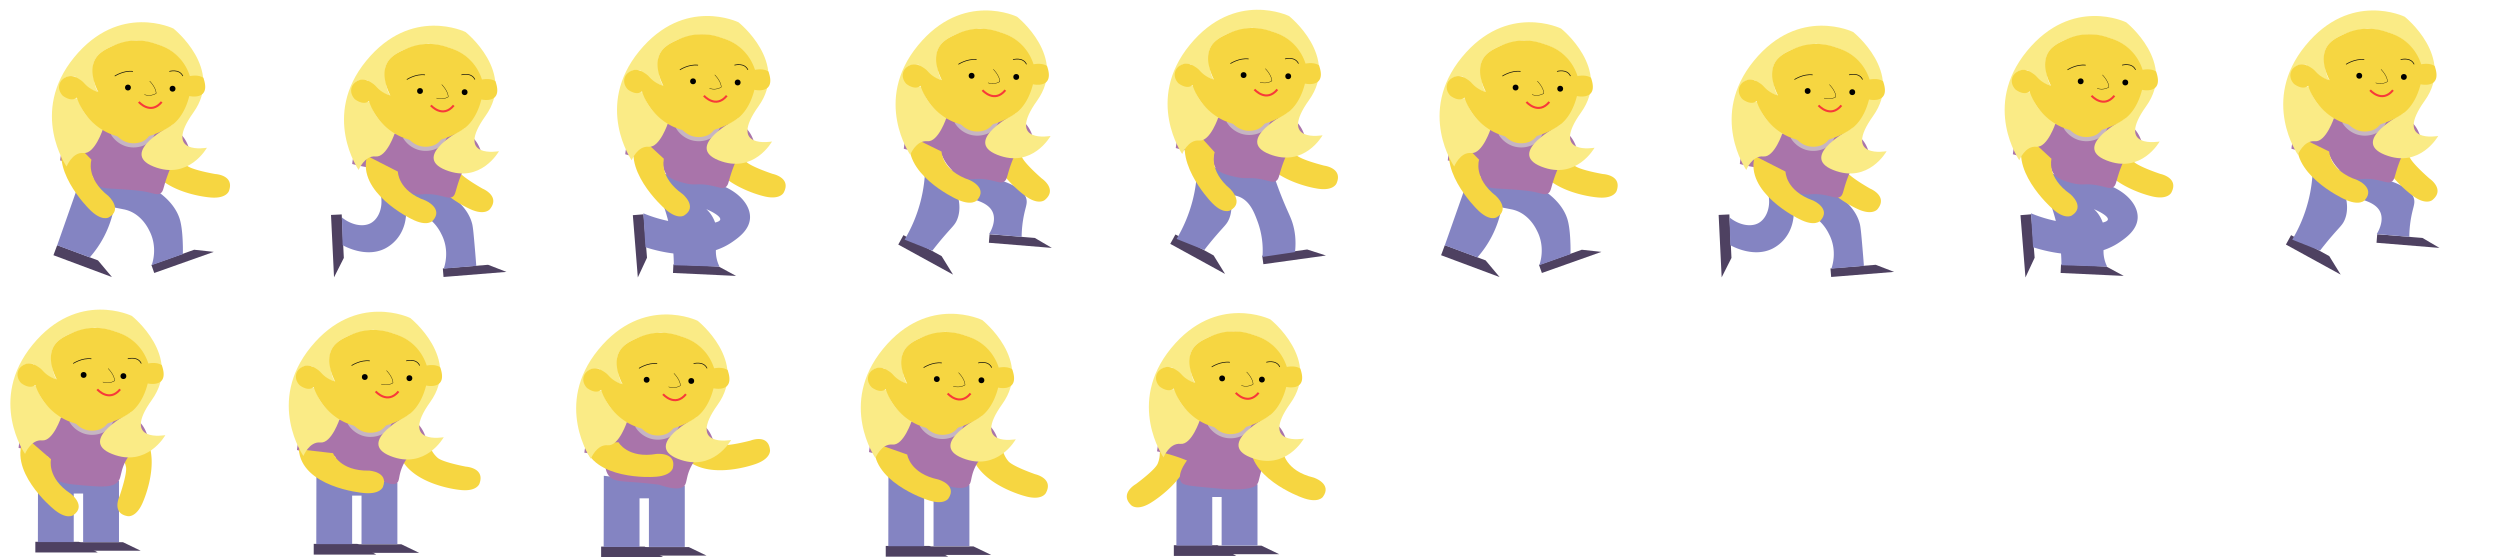 <svg xmlns="http://www.w3.org/2000/svg" xmlns:xlink="http://www.w3.org/1999/xlink" viewBox="0 0 3610 805"><defs><style>.cls-1{fill:#4e4161;}.cls-2{fill:#8484c2;}.cls-3{fill:#f6d641;}.cls-10,.cls-11,.cls-4,.cls-6,.cls-8,.cls-9{fill:none;}.cls-4,.cls-8{stroke:#000;}.cls-10,.cls-4,.cls-6,.cls-8,.cls-9{stroke-miterlimit:10;}.cls-5{fill:#a974aa;}.cls-6{stroke:#c6b5c3;stroke-width:6px;}.cls-7{fill:#faeb86;}.cls-8{stroke-width:0.5px;}.cls-9{stroke:#f73939;stroke-width:3px;}.cls-10{stroke:#0c0c0c;}</style><symbol id="walk1" data-name="walk1" viewBox="0 0 400 400.1"><polygon class="cls-1" points="78.58 354.02 73.17 368.53 157.69 400.1 137.5 376.02 78.58 354.02"/><polygon class="cls-1" points="214.6 382.54 276.39 360.63 304.69 363.7 218.73 394.19 214.6 382.54"/><path class="cls-2" d="M113.72,254.2l-35.16,100,47,17.5a149.32,149.32,0,0,0,20.92-30.52,150.62,150.62,0,0,0,14.25-41.66l14.17,2.82c25.13,5,35.68,28.76,36.66,30.63,12.37,23.6,4.79,46.28,3.46,50l45-16c.09-3.08.16-7.58,0-13-.19-6.56-.69-24-4-36-1.84-6.68-7.67-23-29-39.11"/><path class="cls-3" d="M223.56,191.27c-10.63,18.43-30.08,26.52-44.93,21.2-11.39-4.09-16.72-14.87-18.23-18.23a98.73,98.73,0,0,0,14.84,3A104.1,104.1,0,0,0,223.56,191.27Z"/><path class="cls-3" d="M207.27,220.42l48.4,5.29a39.08,39.08,0,0,0,9,12.4s.5.47,1,.92c7,6.06,36.26,11.4,41.18,12.28,0,0,28,1.32,19.82,24.33,0,0-3.65,12.34-29.13,9.29C297.58,284.93,211.85,277.59,207.27,220.42Z"/><path class="cls-4" d="M227,187"/><path class="cls-5" d="M155.09,189s-66.77-14.92-72.26,42.76a86,86,0,0,1,14.06,3.36A89.27,89.27,0,0,1,130,255a24.73,24.73,0,0,0,7,12c6.08,5.5,12.6,4.87,30,6,21.16,1.38,31.68,2.32,40,4,11.4,2.31,16.4,5.25,21,2,3.51-2.48,3.7-6.39,7-17a186.42,186.42,0,0,1,6.63-18c-5.05-13.23-6.73-25.48-2.19-28.61,5.13-3.53,18.76,4.17,32.76,20.25-.26-24.42-11.08-43.89-25.75-47.89-10.09-2.75-21.55,2-22.32,2.28-12,5.07-11.41,12.54-23.42,16.64-1.74.59-13.26,4.35-24-.62-2.88-1.33-5-3-9.24-6.16A110.81,110.81,0,0,1,155.09,189Z"/><path class="cls-3" d="M93.33,195l34.76,35.64s-9,26.18,24.46,52.4c0,0,21.17,19.34.6,30.87,0,0-10.46,6.67-28.59-12.29C124.55,301.57,61.74,239.94,93.33,195Z"/><path class="cls-6" d="M158.71,192.54a36.08,36.08,0,0,0,19.52,15.71,35.42,35.42,0,0,0,19.84.47,26.41,26.41,0,0,0,19.14-17.87"/><path class="cls-7" d="M144.72,186.18s-11.87,36.46-28,34.76-24.59,19.5-24.59,19.5-54.26-78,11-157.69S246.45,41.21,246.45,41.21s73.76,58.5,28.83,121.24,19.5,50.87,19.5,50.87-26.28,47.48-77.15,27.13,27.13-60.19,27.13-60.19S316.82,70.88,193,58.17c0,0-64.43,5.93-62.74,41.54s10.17,33.91,10.17,33.91-28.83-5.93-35.61-22.89c0,0-11.87-2.54-17,3.39s-8.48,10.17-.85,22.89c0,0,5.93,5.93,22.89,5.09C110,142.1,110,166.68,144.72,186.18Z"/><path class="cls-3" d="M107,140.83a86.14,86.14,0,0,0,38.15,47.48c22.55,13.14,46.84,12.88,61.89,9.33a121.53,121.53,0,0,0,21.2-7.63,107.68,107.68,0,0,0,16.11-9.33c16.34-12,22.81-33.24,25-42,0,0,32.22,7.63,20.35-26.28,0,0-5.93-5.09-19.5-2.54a71.09,71.09,0,0,0-20.35-31.37C239.23,69.17,228.55,65.7,221,63.25,214.28,61.07,201,56.9,183.72,59A84.17,84.17,0,0,0,160,65.8c-8.69,3.9-19.4,8.71-25.43,17.8-12.75,19.23,2.32,47.25,3.39,49.17a41.15,41.15,0,0,1-15.68-8.05c-4.74-4-5.33-6.09-10.17-9.33-3.91-2.62-10.33-6.91-17.8-5.09C89.13,111.56,83,115.84,81.56,123c-1.7,8.59,4.64,14.83,5.09,15.26,1.08.83,10.32,7.75,17.8,4.24A10.43,10.43,0,0,0,107,140.83Z"/><circle cx="180.75" cy="126.41" r="4.24"/><circle cx="245.18" cy="128.11" r="4.24"/><path class="cls-8" d="M212.12,117.09s9.33,9.33,9.33,17.8a20.1,20.1,0,0,1-17,1.7"/><path class="cls-9" d="M196.43,147.19s17,19.5,33.06,0"/><path class="cls-10" d="M161.67,109.88s12.72-8.48,26.28-6.78"/><path class="cls-10" d="M240.52,103.1s14.41-4.24,19.5,6.78"/><rect class="cls-11" width="400" height="400"/></symbol><symbol id="walk2" data-name="walk2" viewBox="0 0 400 400.49"><polygon class="cls-1" points="88.69 309.62 73.22 310.37 77.58 400.49 91.74 372.43 88.69 309.62"/><polygon class="cls-1" points="234.69 387.64 300.04 382.36 326.6 392.61 235.69 399.95 234.69 387.64"/><path class="cls-2" d="M134.72,259.2C153.44,283.28,146.87,313,131,322c-11.27,6.39-28.45,3-42-8l1,40c3.7,2.08,34,18.48,61,5a55,55,0,0,0,16.46-12.85c14.26-16.34,14.42-35.93,14.25-41.66l14.17,2.82c25.13,5,35.68,28.76,36.66,30.63,12.37,23.6,4.79,46.28,3.46,50l47-4c-.44-6-1.11-14.6-2-25-1.77-20.57-2.68-31-4-36-2.48-9.46-9-24.11-29-39.11"/><path class="cls-3" d="M244.56,196.27c-10.63,18.43-30.08,26.52-44.93,21.2-11.39-4.09-16.72-14.87-18.23-18.23a98.73,98.73,0,0,0,14.84,3A104.1,104.1,0,0,0,244.56,196.27Z"/><path class="cls-3" d="M208.55,210.05,252.4,231.2a39.08,39.08,0,0,0,4.34,14.69s.32.61.67,1.22c4.61,8.06,30.38,22.85,34.72,25.32,0,0,25.95,10.59,10.57,29.55,0,0-7.56,10.42-30.56-1C272.14,301,193.77,265.47,208.55,210.05Z"/><path class="cls-4" d="M248,192"/><path class="cls-5" d="M176.09,194s-66.77-14.92-72.26,42.76c0,0,19.21,6,54.88,8.95a62.8,62.8,0,0,0,10.52,17.4c2.9,3.4,9.1,10.51,18.77,14.9,13.6,6.18,17.51-.55,40,4,11.4,2.31,16.4,5.25,21,2,3.51-2.48,3.7-6.39,7-17a186.42,186.42,0,0,1,6.63-18c-5.05-13.23-6.73-25.48-2.19-28.61,5.13-3.53,18.76,4.17,32.76,20.25-.26-24.42-11.08-43.89-25.75-47.89-10.09-2.75-21.55,2-22.32,2.28-12,5.07-11.41,12.54-23.42,16.64-1.74.59-13.26,4.35-24-.62-2.88-1.33-5-3-9.24-6.16A110.81,110.81,0,0,1,176.09,194Z"/><path class="cls-3" d="M125.45,225.18l44.34,22.62s-.15,27.69,40,41.8c0,0,26.25,11.54,10.46,29,0,0-7.78,9.67-31-2.48C189.18,316.16,109.93,277.91,125.45,225.18Z"/><path class="cls-6" d="M179.71,197.54a36.08,36.08,0,0,0,19.52,15.71,35.42,35.42,0,0,0,19.84.47,26.41,26.41,0,0,0,19.14-17.87"/><path class="cls-7" d="M165.72,191.18s-11.87,36.46-28,34.76-24.59,19.5-24.59,19.5-54.26-78,11-157.69S267.45,46.21,267.45,46.21s73.76,58.5,28.83,121.24,19.5,50.87,19.5,50.87-26.28,47.48-77.15,27.13,27.13-60.19,27.13-60.19S337.82,75.88,214,63.17c0,0-64.43,5.93-62.74,41.54s10.17,33.91,10.17,33.91-28.83-5.93-35.61-22.89c0,0-11.87-2.54-17,3.39s-8.48,10.17-.85,22.89c0,0,5.93,5.93,22.89,5.09C131,147.1,131,171.68,165.72,191.18Z"/><path class="cls-3" d="M128,145.83a86.14,86.14,0,0,0,38.15,47.48c22.55,13.14,46.84,12.88,61.89,9.33a121.53,121.53,0,0,0,21.2-7.63,107.68,107.68,0,0,0,16.11-9.33c16.34-12,22.81-33.24,25-42,0,0,32.22,7.63,20.35-26.28,0,0-5.93-5.09-19.5-2.54a71.09,71.09,0,0,0-20.35-31.37C260.23,74.17,249.55,70.7,242,68.25,235.28,66.07,222,61.9,204.72,64A84.17,84.17,0,0,0,181,70.8c-8.69,3.9-19.4,8.71-25.43,17.8-12.75,19.23,2.32,47.25,3.39,49.17a41.15,41.15,0,0,1-15.68-8.05c-4.74-4-5.33-6.09-10.17-9.33-3.91-2.62-10.33-6.91-17.8-5.09-5.15,1.25-11.29,5.53-12.72,12.72-1.7,8.59,4.64,14.83,5.09,15.26,1.08.83,10.32,7.75,17.8,4.24A10.43,10.43,0,0,0,128,145.83Z"/><circle cx="201.75" cy="131.41" r="4.24"/><circle cx="266.18" cy="133.11" r="4.24"/><path class="cls-8" d="M233.12,122.09s9.33,9.33,9.33,17.8a20.1,20.1,0,0,1-17,1.7"/><path class="cls-9" d="M217.43,152.19s17,19.5,33.06,0"/><path class="cls-10" d="M182.67,114.88s12.72-8.48,26.28-6.78"/><path class="cls-10" d="M261.52,108.1s14.41-4.24,19.5,6.78"/><rect class="cls-11" width="400" height="400"/></symbol><symbol id="walk3" data-name="walk3" viewBox="0 0 401 401"><polygon class="cls-1" points="124.26 309.47 108.82 310.7 116.01 400.64 129.28 372.16 124.26 309.47"/><polygon class="cls-1" points="167.38 381.83 232.87 384.88 257.91 398.42 166.8 394.17 167.38 381.83"/><path class="cls-2" d="M128.72,245.2A267.27,267.27,0,0,1,162,328a265.1,265.1,0,0,1,6,55l66,2a47.27,47.27,0,0,1-4-11c-3.48-15.29,1.32-23.32,1-36,0-1.52-.82-21.42-15-35-14.88-14.25-35.53-12.93-40.29-12.5a134.24,134.24,0,0,1,14.17,2.82c20.51,5.25,46.38,17.07,45.13,23.68-1.53,8.06-43,6.1-45,6a200.29,200.29,0,0,1-66-15l3,49c18.42,5.93,80.86,23.69,126-8,8.27-5.8,24.06-16.89,25-34s-13.36-34.79-36-45.11"/><path class="cls-3" d="M238.56,182.27c-10.63,18.43-30.08,26.52-44.93,21.2-11.39-4.09-16.72-14.87-18.23-18.23a98.73,98.73,0,0,0,14.84,3A104.1,104.1,0,0,0,238.56,182.27Z"/><path class="cls-3" d="M216.71,205.83l47.09,12.38a39.08,39.08,0,0,0,7.07,13.59s.43.54.89,1.07c6.06,7,34.18,16.62,38.92,18.22,0,0,27.5,5.44,16,27,0,0-5.43,11.67-30.18,4.89C296.51,283,212.8,263,216.71,205.83Z"/><path class="cls-4" d="M242,178"/><path class="cls-5" d="M170.09,180s-66.77-14.92-72.26,42.76c0,0,19.21,6,54.88,8.95-.58,3.89-.87,10.21,2.29,16.31,5.27,10.15,16.78,13.25,27,16,17.87,4.81,19.3-.19,40,4,11.4,2.31,16.4,5.25,21,2,3.51-2.48,3.7-6.39,7-17a186.42,186.42,0,0,1,6.63-18c-5.05-13.23-6.73-25.48-2.19-28.61,5.13-3.53,18.76,4.17,32.76,20.25-.26-24.42-11.08-43.89-25.75-47.89-10.09-2.75-21.55,2-22.32,2.28-12,5.07-11.41,12.54-23.42,16.64-1.74.59-13.26,4.35-24-.62-2.88-1.33-5-3-9.24-6.16A110.81,110.81,0,0,1,170.09,180Z"/><path class="cls-3" d="M117.08,195.48l36.55,33.79s-7.65,26.61,27.14,51.06c0,0,22.15,18.22,2.19,30.79,0,0-10.11,7.2-29.19-10.79C153.78,300.33,87.86,242,117.08,195.48Z"/><path class="cls-6" d="M173.71,183.54a36.08,36.08,0,0,0,19.52,15.71,35.42,35.42,0,0,0,19.84.47,26.41,26.41,0,0,0,19.14-17.87"/><path class="cls-7" d="M159.72,177.18s-11.87,36.46-28,34.76-24.59,19.5-24.59,19.5-54.26-78,11-157.69S261.45,32.21,261.45,32.21s73.76,58.5,28.83,121.24,19.5,50.87,19.5,50.87-26.28,47.48-77.15,27.13,27.13-60.19,27.13-60.19S331.82,61.88,208,49.17c0,0-64.43,5.93-62.74,41.54s10.17,33.91,10.17,33.91-28.83-5.93-35.61-22.89c0,0-11.87-2.54-17,3.39s-8.48,10.17-.85,22.89c0,0,5.93,5.93,22.89,5.09C125,133.1,125,157.68,159.72,177.18Z"/><path class="cls-3" d="M122,131.83a86.14,86.14,0,0,0,38.15,47.48c22.55,13.14,46.84,12.88,61.89,9.33a121.53,121.53,0,0,0,21.2-7.63,107.68,107.68,0,0,0,16.11-9.33c16.34-12,22.81-33.24,25-42,0,0,32.22,7.63,20.35-26.28,0,0-5.93-5.09-19.5-2.54a71.09,71.09,0,0,0-20.35-31.37C254.23,60.17,243.55,56.7,236,54.25,229.28,52.07,216,47.9,198.72,50A84.17,84.17,0,0,0,175,56.8c-8.69,3.9-19.4,8.71-25.43,17.8-12.75,19.23,2.32,47.25,3.39,49.17a41.15,41.15,0,0,1-15.68-8.05c-4.74-4-5.33-6.09-10.17-9.33-3.91-2.62-10.33-6.91-17.8-5.09C104.13,102.56,98,106.84,96.56,114c-1.7,8.59,4.64,14.83,5.09,15.26,1.08.83,10.32,7.75,17.8,4.24A10.43,10.43,0,0,0,122,131.83Z"/><circle cx="195.75" cy="117.41" r="4.24"/><circle cx="260.18" cy="119.11" r="4.24"/><path class="cls-8" d="M227.12,108.09s9.33,9.33,9.33,17.8a20.1,20.1,0,0,1-17,1.7"/><path class="cls-9" d="M211.43,138.19s17,19.5,33.06,0"/><path class="cls-10" d="M176.67,100.88S189.39,92.4,203,94.1"/><path class="cls-10" d="M255.52,94.1s14.41-4.24,19.5,6.78"/><rect class="cls-11" width="401" height="401"/></symbol><symbol id="walk4" data-name="walk4" viewBox="0 0 400 400"><polygon class="cls-1" points="98.31 339.56 90.86 353.14 169.96 396.55 153.44 369.82 98.31 339.56"/><polygon class="cls-1" points="222.7 338.25 288.04 343.59 312.6 357.99 221.69 350.56 222.7 338.25"/><path class="cls-2" d="M129.72,237.2A210.17,210.17,0,0,1,123,291a210.27,210.27,0,0,1-23,55l40,16c3.88-5,10-12.78,18-22,10.55-12.18,14.09-15,17-21,2.14-4.45,7.13-16.93,1.71-36.5a102.57,102.57,0,0,1,14.17,2.82c14.24,3.9,30.47,8.34,36.13,20.68,6,13.1-2.91,28.55-5,32l47,4a166.74,166.74,0,0,1,2-24c2.76-17.62,6.44-22.65,5-30s-8-17.18-33-26.11"/><path class="cls-3" d="M239.56,174.27c-10.63,18.43-30.08,26.52-44.93,21.2-11.39-4.09-16.72-14.87-18.23-18.23a98.73,98.73,0,0,0,14.84,3A104.1,104.1,0,0,0,239.56,174.27Z"/><path class="cls-3" d="M228.68,179.78l38.71,29.52a39.08,39.08,0,0,0,1.3,15.27s.19.66.41,1.33c2.9,8.82,25.17,28.48,28.92,31.78,0,0,23.29,15.59,4.42,31.07,0,0-9.5,8.68-29.74-7.09C272.7,281.66,203.07,231.1,228.68,179.78Z"/><path class="cls-4" d="M243,170"/><path class="cls-5" d="M171.09,172s-66.77-14.92-72.26,42.76c0,0,19.21,6,54.88,8.95a62.8,62.8,0,0,0,10.52,17.4c2.9,3.4,9.1,10.51,18.77,14.9,13.6,6.18,17.51-.55,40,4,11.4,2.31,16.4,5.25,21,2,3.51-2.48,3.7-6.39,7-17a186.42,186.42,0,0,1,6.63-18c-5.05-13.23-6.73-25.48-2.19-28.61,5.13-3.53,18.76,4.17,32.76,20.25-.26-24.42-11.08-43.89-25.75-47.89-10.09-2.75-21.55,2-22.32,2.28-12,5.07-11.41,12.54-23.42,16.64-1.74.59-13.26,4.35-24-.62-2.88-1.33-5-3-9.24-6.16A110.81,110.81,0,0,1,171.09,172Z"/><path class="cls-3" d="M108.67,196.9l44.68,21.94s.27,27.69,40.6,41.18c0,0,26.43,11.13,10.9,28.88,0,0-7.63,9.79-31.06-2C173.79,286.9,94,249.86,108.67,196.9Z"/><path class="cls-6" d="M174.71,175.54a36.08,36.08,0,0,0,19.52,15.71,35.42,35.42,0,0,0,19.84.47,26.41,26.41,0,0,0,19.14-17.87"/><path class="cls-7" d="M160.72,169.18s-11.87,36.46-28,34.76-24.59,19.5-24.59,19.5-54.26-78,11-157.69S262.45,24.21,262.45,24.21s73.76,58.5,28.83,121.24,19.5,50.87,19.5,50.87-26.28,47.48-77.15,27.13,27.13-60.19,27.13-60.19S332.82,53.88,209,41.17c0,0-64.43,5.93-62.74,41.54s10.17,33.91,10.17,33.91-28.83-5.93-35.61-22.89c0,0-11.87-2.54-17,3.39s-8.48,10.17-.85,22.89c0,0,5.93,5.93,22.89,5.09C126,125.1,126,149.68,160.72,169.18Z"/><path class="cls-3" d="M123,123.83a86.14,86.14,0,0,0,38.15,47.48c22.55,13.14,46.84,12.88,61.89,9.33a121.53,121.53,0,0,0,21.2-7.63,107.68,107.68,0,0,0,16.11-9.33c16.34-12,22.81-33.24,25-42,0,0,32.22,7.63,20.35-26.28,0,0-5.93-5.09-19.5-2.54a71.09,71.09,0,0,0-20.35-31.37C255.23,52.17,244.55,48.7,237,46.25,230.28,44.07,217,39.9,199.72,42A84.17,84.17,0,0,0,176,48.8c-8.69,3.9-19.4,8.71-25.43,17.8-12.75,19.23,2.32,47.25,3.39,49.17a41.15,41.15,0,0,1-15.68-8.05c-4.74-4-5.33-6.09-10.17-9.33-3.91-2.62-10.33-6.91-17.8-5.09C105.13,94.56,99,98.84,97.56,106c-1.7,8.59,4.64,14.83,5.09,15.26,1.08.83,10.32,7.75,17.8,4.24A10.43,10.43,0,0,0,123,123.83Z"/><circle cx="196.75" cy="109.41" r="4.24"/><circle cx="261.18" cy="111.11" r="4.24"/><path class="cls-8" d="M228.12,100.09s9.33,9.33,9.33,17.8a20.1,20.1,0,0,1-17,1.7"/><path class="cls-9" d="M212.43,130.19s17,19.5,33.06,0"/><path class="cls-10" d="M177.67,92.88S190.39,84.4,204,86.1"/><path class="cls-10" d="M256.52,86.1s14.41-4.24,19.5,6.78"/><rect class="cls-11" width="400" height="400"/></symbol><symbol id="walk5" data-name="walk5" viewBox="0 0 396 396"><polygon class="cls-1" points="88.31 338.56 80.86 352.14 159.96 395.55 143.44 368.82 88.31 338.56"/><polygon class="cls-1" points="213.63 369.28 278.56 360.26 305.67 368.97 215.32 381.51 213.63 369.28"/><path class="cls-2" d="M119.72,236.2A210.17,210.17,0,0,1,113,290a210.27,210.27,0,0,1-23,55l40,16c3.88-5,10-12.78,18-22,10.55-12.18,14.09-15,17-21,2.14-4.45,7.13-16.93,1.71-36.5a36.14,36.14,0,0,1,14.17,2.82C196.23,290.9,202.19,307,207,320a121.36,121.36,0,0,1,7,51l47-7c1.93-17.44-.35-30.75-3-40-2.47-8.62-5.18-13.4-11-27-6.26-14.61-10.83-27.07-14-36.11"/><path class="cls-3" d="M229.56,173.27c-10.63,18.43-30.08,26.52-44.93,21.2-11.39-4.09-16.72-14.87-18.23-18.23a98.73,98.73,0,0,0,14.84,3A104.1,104.1,0,0,0,229.56,173.27Z"/><path class="cls-3" d="M205.83,201l47.88,8.86a39.08,39.08,0,0,0,8.06,13s.47.5,1,1c6.56,6.56,35.32,14,40.16,15.29,0,0,27.82,3.39,18,25.72,0,0-4.55,12-29.74,7.11C291.12,272,206.17,258.38,205.83,201Z"/><path class="cls-4" d="M233,169"/><path class="cls-5" d="M161.09,171s-66.77-14.92-72.26,42.76c0,0,19.21,6,54.88,8.95-1,4.28-1.9,11,1.29,17.31,4.71,9.24,15.47,12,28,15,18.9,4.54,20,0,40,4,11.4,2.31,16.4,5.25,21,2,3.51-2.48,3.7-6.39,7-17a186.42,186.42,0,0,1,6.63-18c-5.05-13.23-6.73-25.48-2.19-28.61,5.13-3.53,18.76,4.17,32.76,20.25-.26-24.42-11.08-43.89-25.75-47.89-10.09-2.75-21.55,2-22.32,2.28-12,5.07-11.41,12.54-23.42,16.64-1.74.59-13.26,4.35-24-.62-2.88-1.33-5-3-9.24-6.16A110.81,110.81,0,0,1,161.09,171Z"/><path class="cls-3" d="M111.53,183,145,219.86s-9.91,25.86,22.65,53.21c0,0,20.5,20.06-.46,30.87,0,0-10.69,6.3-28.16-13.26C139.07,290.67,78.41,226.92,111.53,183Z"/><path class="cls-6" d="M164.71,174.54a36.08,36.08,0,0,0,19.52,15.71,35.42,35.42,0,0,0,19.84.47,26.41,26.41,0,0,0,19.14-17.87"/><path class="cls-7" d="M150.72,168.18s-11.87,36.46-28,34.76-24.59,19.5-24.59,19.5-54.26-78,11-157.69S252.45,23.21,252.45,23.21s73.76,58.5,28.83,121.24,19.5,50.87,19.5,50.87-26.28,47.48-77.15,27.13,27.13-60.19,27.13-60.19S322.82,52.88,199,40.17c0,0-64.43,5.93-62.74,41.54s10.17,33.91,10.17,33.91-28.83-5.93-35.61-22.89c0,0-11.87-2.54-17,3.39s-8.48,10.17-.85,22.89c0,0,5.93,5.93,22.89,5.09C116,124.1,116,148.68,150.72,168.18Z"/><path class="cls-3" d="M113,122.83a86.14,86.14,0,0,0,38.15,47.48c22.55,13.14,46.84,12.88,61.89,9.33a121.53,121.53,0,0,0,21.2-7.63,107.68,107.68,0,0,0,16.11-9.33c16.34-12,22.81-33.24,25-42,0,0,32.22,7.63,20.35-26.28,0,0-5.93-5.09-19.5-2.54a71.09,71.09,0,0,0-20.35-31.37C245.23,51.17,234.55,47.7,227,45.25,220.28,43.07,207,38.9,189.72,41A84.17,84.17,0,0,0,166,47.8c-8.69,3.9-19.4,8.71-25.43,17.8-12.75,19.23,2.32,47.25,3.39,49.17a41.15,41.15,0,0,1-15.68-8.05c-4.74-4-5.33-6.09-10.17-9.33-3.91-2.62-10.33-6.91-17.8-5.09C95.13,93.56,89,97.84,87.56,105c-1.7,8.59,4.64,14.83,5.09,15.26,1.08.83,10.32,7.75,17.8,4.24A10.43,10.43,0,0,0,113,122.83Z"/><circle cx="186.75" cy="108.41" r="4.24"/><circle cx="251.18" cy="110.11" r="4.24"/><path class="cls-8" d="M218.12,99.09s9.33,9.33,9.33,17.8a20.1,20.1,0,0,1-17,1.7"/><path class="cls-9" d="M202.43,129.19s17,19.5,33.06,0"/><path class="cls-10" d="M167.67,91.88S180.39,83.4,194,85.1"/><path class="cls-10" d="M246.52,85.1s14.41-4.24,19.5,6.78"/><rect class="cls-11" width="396" height="396"/></symbol><symbol id="show1" data-name="show1" viewBox="0 0 400 400"><polygon class="cls-1" points="51.02 377.31 51.02 392.8 141.25 392.8 113.91 377.31 51.02 377.31"/><polygon class="cls-1" points="112.04 377.95 177.6 377.95 203.25 390.3 112.04 390.3 112.04 377.95"/><polyline class="cls-2" points="54.9 275.02 54.7 377.75 106.48 377.75 106.48 307.62 120.04 307.62 120.04 377.75 171.82 377.75 171.82 289.33"/><path class="cls-3" d="M167.56,201.27c-10.63,18.43-30.08,26.52-44.93,21.2-11.39-4.09-16.72-14.87-18.23-18.23a98.73,98.73,0,0,0,14.84,3A104.1,104.1,0,0,0,167.56,201.27Z"/><path class="cls-3" d="M193.88,209.1,175.1,254a39.08,39.08,0,0,1,6.5,13.87s.16.67.31,1.35c1.9,9.08-7.57,37.25-9.17,42,0,0-12.38,25.14,11.7,29.12,0,0,12.57,2.77,22.22-21C206.66,319.34,241.71,240.75,193.88,209.1Z"/><path class="cls-4" d="M171,197"/><path class="cls-5" d="M99.09,199s-66.77-14.92-72.26,42.76c4.53.94,9.22,2,14.06,3.36A242.07,242.07,0,0,1,70,255c-.37,6.18-.26,20.06,9,30,7.36,7.9,19,9,42,11,25.23,2.15,43.32,3.48,50.2-6.61,2.09-3.06,2.07-4,4.55-13.93A65,65,0,0,1,185.63,254c-5.05-13.23-6.73-25.48-2.19-28.61,5.13-3.53,18.76,4.17,32.76,20.25-.26-24.42-11.08-43.89-25.75-47.89-10.09-2.75-21.55,2-22.32,2.28-12,5.07-11.41,12.54-23.42,16.64-1.74.59-13.26,4.35-24-.62-2.88-1.33-5-3-9.24-6.16A110.81,110.81,0,0,1,99.09,199Z"/><path class="cls-3" d="M36,225.56,73.68,258.1S66.94,285,102.53,308.21c0,0,22.75,17.46,3.23,30.7,0,0-9.86,7.54-29.54-9.8C76.23,329.11,8.37,273.08,36,225.56Z"/><path class="cls-6" d="M102.71,202.54a36.08,36.08,0,0,0,19.52,15.71,35.42,35.42,0,0,0,19.84.47,26.41,26.41,0,0,0,19.14-17.87"/><path class="cls-7" d="M88.72,196.18s-11.87,36.46-28,34.76-24.59,19.5-24.59,19.5-54.26-78,11-157.69S190.45,51.21,190.45,51.21s73.76,58.5,28.83,121.24,19.5,50.87,19.5,50.87-26.28,47.48-77.15,27.13,27.13-60.19,27.13-60.19S260.82,80.88,137,68.17c0,0-64.43,5.93-62.74,41.54s10.17,33.91,10.17,33.91-28.83-5.93-35.61-22.89c0,0-11.87-2.54-17,3.39s-8.48,10.17-.85,22.89c0,0,5.93,5.93,22.89,5.09C54,152.1,54,176.68,88.72,196.18Z"/><path class="cls-3" d="M51,150.83A86.14,86.14,0,0,0,89.14,198.3c22.55,13.14,46.84,12.88,61.89,9.33a121.53,121.53,0,0,0,21.2-7.63,107.68,107.68,0,0,0,16.11-9.33c16.34-12,22.81-33.24,25-42,0,0,32.22,7.63,20.35-26.28,0,0-5.93-5.09-19.5-2.54a71.09,71.09,0,0,0-20.35-31.37C183.23,79.17,172.55,75.7,165,73.25,158.28,71.07,145,66.9,127.72,69A84.17,84.17,0,0,0,104,75.8c-8.69,3.9-19.4,8.71-25.43,17.8-12.75,19.23,2.32,47.25,3.39,49.17a41.15,41.15,0,0,1-15.68-8.05c-4.74-4-5.33-6.09-10.17-9.33-3.91-2.62-10.33-6.91-17.8-5.09C33.13,121.56,27,125.84,25.56,133c-1.7,8.59,4.64,14.83,5.09,15.26,1.08.83,10.32,7.75,17.8,4.24A10.43,10.43,0,0,0,51,150.83Z"/><circle cx="120.75" cy="136.41" r="4.24"/><circle cx="178.18" cy="138.11" r="4.24"/><path class="cls-8" d="M156.12,127.09s9.33,9.33,9.33,17.8a20.1,20.1,0,0,1-17,1.7"/><path class="cls-9" d="M140.43,157.19s17,19.5,33.06,0"/><path class="cls-10" d="M105.67,119.88s12.72-8.48,26.28-6.78"/><path class="cls-10" d="M184.52,113.1s14.41-4.24,19.5,6.78"/><rect class="cls-11" width="400" height="400"/></symbol><symbol id="show2" data-name="show2" viewBox="0 0 400 400"><polygon class="cls-1" points="49.02 380.31 49.02 395.8 139.25 395.8 111.91 380.31 49.02 380.31"/><polygon class="cls-1" points="110.04 380.95 175.6 380.95 201.25 393.3 110.04 393.3 110.04 380.95"/><polyline class="cls-2" points="52.9 278.02 52.7 380.75 104.48 380.75 104.48 310.62 118.04 310.62 118.04 380.75 169.82 380.75 169.82 292.33"/><path class="cls-3" d="M165.56,204.27c-10.63,18.43-30.08,26.52-44.93,21.2-11.39-4.09-16.72-14.87-18.23-18.23a98.73,98.73,0,0,0,14.84,3A104.1,104.1,0,0,0,165.56,204.27Z"/><path class="cls-3" d="M169.71,236.62,218,242.55a39.08,39.08,0,0,0,8.83,12.52s.5.47,1,.94c7,6.15,36.1,11.88,41,12.82,0,0,28,1.7,19.5,24.59,0,0-3.81,12.29-29.25,8.9C259.15,302.32,173.52,293.84,169.71,236.62Z"/><path class="cls-4" d="M169,200"/><path class="cls-5" d="M97.09,202s-66.77-14.92-72.26,42.76c0,0,19.21,6,54.88,8.95a45.17,45.17,0,0,0,10.52,17.4c6.8,6.83,14,9,23.78,11.93a110.72,110.72,0,0,0,30.64,4.47c15.15,8.16,21.53,7.28,24.55,4.88s2.72-6.59,4.55-13.93A65,65,0,0,1,183.63,257c-5.05-13.23-6.73-25.48-2.19-28.61,5.13-3.53,18.76,4.17,32.76,20.25-.26-24.42-11.08-43.89-25.75-47.89-10.09-2.75-21.55,2-22.32,2.28-12,5.07-11.41,12.54-23.42,16.64-1.74.59-13.26,4.35-24-.62-2.88-1.33-5-3-9.24-6.16A110.77,110.77,0,0,1,97.09,202Z"/><path class="cls-3" d="M27.45,243.7l49.45,5.69s9.54,26,52.06,25.18c0,0,28.63,1.62,20,23.56,0,0-3.9,11.78-29.93,8.53C119,306.65,31.36,298.53,27.45,243.7Z"/><path class="cls-6" d="M100.71,205.54a36.08,36.08,0,0,0,19.52,15.71,35.42,35.42,0,0,0,19.84.47,26.41,26.41,0,0,0,19.14-17.87"/><path class="cls-7" d="M86.72,199.18s-11.87,36.46-28,34.76-24.59,19.5-24.59,19.5-54.26-78,11-157.69S188.45,54.21,188.45,54.21s73.76,58.5,28.83,121.24,19.5,50.87,19.5,50.87-26.28,47.48-77.15,27.13,27.13-60.19,27.13-60.19S258.82,83.88,135,71.17c0,0-64.43,5.93-62.74,41.54s10.17,33.91,10.17,33.91-28.83-5.93-35.61-22.89c0,0-11.87-2.54-17,3.39s-8.48,10.17-.85,22.89c0,0,5.93,5.93,22.89,5.09C52,155.1,52,179.68,86.72,199.18Z"/><path class="cls-3" d="M49,153.83A86.14,86.14,0,0,0,87.14,201.3c22.55,13.14,46.84,12.88,61.89,9.33a121.53,121.53,0,0,0,21.2-7.63,107.68,107.68,0,0,0,16.11-9.33c16.34-12,22.81-33.24,25-42,0,0,32.22,7.63,20.35-26.28,0,0-5.93-5.09-19.5-2.54a71.09,71.09,0,0,0-20.35-31.37C181.23,82.17,170.55,78.7,163,76.25,156.28,74.07,143,69.9,125.72,72A84.17,84.17,0,0,0,102,78.8c-8.69,3.9-19.4,8.71-25.43,17.8-12.75,19.23,2.32,47.25,3.39,49.17a41.15,41.15,0,0,1-15.68-8.05c-4.74-4-5.33-6.09-10.17-9.33-3.91-2.62-10.33-6.91-17.8-5.09C31.13,124.56,25,128.84,23.56,136c-1.7,8.59,4.64,14.83,5.09,15.26,1.08.83,10.32,7.75,17.8,4.24A10.43,10.43,0,0,0,49,153.83Z"/><circle cx="122.75" cy="139.41" r="4.24"/><circle cx="187.18" cy="141.11" r="4.24"/><path class="cls-8" d="M154.12,130.09s9.33,9.33,9.33,17.8a20.1,20.1,0,0,1-17,1.7"/><path class="cls-9" d="M138.43,160.19s17,19.5,33.06,0"/><path class="cls-10" d="M103.67,122.88s12.72-8.48,26.28-6.78"/><path class="cls-10" d="M182.52,116.1s14.41-4.24,19.5,6.78"/><rect class="cls-11" width="400" height="400"/></symbol><symbol id="show3" data-name="show3" viewBox="0 0 400 400"><polygon class="cls-1" points="60.02 384.31 60.02 399.8 150.25 399.8 122.91 384.31 60.02 384.31"/><polygon class="cls-1" points="121.04 384.95 186.6 384.95 212.25 397.3 121.04 397.3 121.04 384.95"/><polyline class="cls-2" points="63.9 282.02 63.7 384.75 115.48 384.75 115.48 314.62 129.04 314.62 129.04 384.75 180.82 384.75 180.82 296.33"/><path class="cls-3" d="M176.56,208.27c-10.63,18.43-30.08,26.52-44.93,21.2-11.39-4.09-16.72-14.87-18.23-18.23a98.73,98.73,0,0,0,14.84,3A104.1,104.1,0,0,0,176.56,208.27Z"/><path class="cls-3" d="M172.3,244.68l46.19-15.41a39.08,39.08,0,0,0,13.36,7.51s.65.21,1.33.41c8.92,2.56,37.7-4.79,42.54-6,0,0,26-10.49,28.17,13.82,0,0,1.84,12.74-22.58,20.61C281.3,265.57,200.34,294.71,172.3,244.68Z"/><path class="cls-4" d="M180,204"/><path class="cls-5" d="M108.09,206s-66.77-14.92-72.26,42.76A43.21,43.21,0,0,1,66,264c-.05,10.62,3.36,16.11,6,19,6.92,7.59,17.08,6.72,44,9,12,1,21.76,2.19,28,3,23.61,8.11,32.53,5.53,36.2,1.39,2.53-2.85,2.55-5.92,4.55-13.93A65,65,0,0,1,194.63,261c-5.05-13.23-6.73-25.48-2.19-28.61,5.13-3.53,18.76,4.17,32.76,20.25-.26-24.42-11.08-43.89-25.75-47.89-10.09-2.75-21.55,2-22.32,2.28-12,5.07-11.41,12.54-23.42,16.64-1.74.59-13.26,4.35-24-.62-2.88-1.33-5-3-9.24-6.16A110.81,110.81,0,0,1,108.09,206Z"/><path class="cls-3" d="M35.3,235.55l49.74-2s13.43,24.21,55.31,16.87c0,0,28.54-2.8,23.34,20.2,0,0-2,12.24-28.26,13C135.43,283.66,47.59,289.12,35.3,235.55Z"/><path class="cls-6" d="M111.71,209.54a36.08,36.08,0,0,0,19.52,15.71,35.42,35.42,0,0,0,19.84.47,26.41,26.41,0,0,0,19.14-17.87"/><path class="cls-7" d="M97.72,203.18s-11.87,36.46-28,34.76-24.59,19.5-24.59,19.5-54.26-78,11-157.69S199.45,58.21,199.45,58.21s73.76,58.5,28.83,121.24,19.5,50.87,19.5,50.87-26.28,47.48-77.15,27.13,27.13-60.19,27.13-60.19S269.82,87.88,146,75.17c0,0-64.43,5.93-62.74,41.54s10.17,33.91,10.17,33.91-28.83-5.93-35.61-22.89c0,0-11.87-2.54-17,3.39s-8.48,10.17-.85,22.89c0,0,5.93,5.93,22.89,5.09C63,159.1,63,183.68,97.72,203.18Z"/><path class="cls-3" d="M60,157.83A86.14,86.14,0,0,0,98.14,205.3c22.55,13.14,46.84,12.88,61.89,9.33a121.53,121.53,0,0,0,21.2-7.63,107.68,107.68,0,0,0,16.11-9.33c16.34-12,22.81-33.24,25-42,0,0,32.22,7.63,20.35-26.28,0,0-5.93-5.09-19.5-2.54a71.09,71.09,0,0,0-20.35-31.37C192.23,86.17,181.55,82.7,174,80.25,167.28,78.07,154,73.9,136.72,76A84.17,84.17,0,0,0,113,82.8c-8.69,3.9-19.4,8.71-25.43,17.8-12.75,19.23,2.32,47.25,3.39,49.17a41.15,41.15,0,0,1-15.68-8.05c-4.74-4-5.33-6.09-10.17-9.33-3.91-2.62-10.33-6.91-17.8-5.09C42.13,128.56,36,132.84,34.56,140c-1.7,8.59,4.64,14.83,5.09,15.26,1.08.83,10.32,7.75,17.8,4.24A10.43,10.43,0,0,0,60,157.83Z"/><circle cx="125.75" cy="143.41" r="4.24"/><circle cx="190.18" cy="145.11" r="4.24"/><path class="cls-8" d="M165.12,134.09s9.33,9.33,9.33,17.8a20.1,20.1,0,0,1-17,1.7"/><path class="cls-9" d="M149.43,164.19s17,19.5,33.06,0"/><path class="cls-10" d="M114.67,126.88s12.72-8.48,26.28-6.78"/><path class="cls-10" d="M193.52,120.1s14.41-4.24,19.5,6.78"/><rect class="cls-11" width="400" height="400"/></symbol><symbol id="show4" data-name="show4" viewBox="0 0 400 400"><polygon class="cls-1" points="67.02 383.31 67.02 398.8 157.25 398.8 129.91 383.31 67.02 383.31"/><polygon class="cls-1" points="128.04 383.95 193.6 383.95 219.25 396.3 128.04 396.3 128.04 383.95"/><polyline class="cls-2" points="70.9 281.02 70.7 383.75 122.48 383.75 122.48 313.62 136.04 313.62 136.04 383.75 187.82 383.75 187.82 295.33"/><path class="cls-3" d="M183.56,207.27c-10.63,18.43-30.08,26.52-44.93,21.2-11.39-4.09-16.72-14.87-18.23-18.23a98.73,98.73,0,0,0,14.84,3A104.1,104.1,0,0,0,183.56,207.27Z"/><path class="cls-3" d="M189.36,233l46.89,13.11a39.08,39.08,0,0,0,6.86,13.7s.42.54.87,1.08c6,7.12,33.92,17.15,38.63,18.83,0,0,27.41,5.87,15.59,27.23,0,0-5.61,11.58-30.25,4.42C267.94,311.34,184.55,290.13,189.36,233Z"/><path class="cls-4" d="M187,203"/><path class="cls-5" d="M115.09,205s-66.77-14.92-72.26,42.76c0,0,19.21,6,54.88,8.95a45.17,45.17,0,0,0,10.52,17.4C113.7,279.59,119.15,281,132,286c6.16,2.42,15.11,6.07,26,11,18.25,4.9,25.8,2.18,29.2-1.61,2.76-3.08,2.67-6.43,4.55-13.93A65,65,0,0,1,201.63,260c-5.05-13.23-6.73-25.48-2.19-28.61,5.13-3.53,18.76,4.17,32.76,20.25-.26-24.42-11.08-43.89-25.75-47.89-10.09-2.75-21.55,2-22.32,2.28-12,5.07-11.41,12.54-23.42,16.64-1.74.59-13.26,4.35-24-.62-2.88-1.33-5-3-9.24-6.16A110.81,110.81,0,0,1,115.09,205Z"/><path class="cls-3" d="M51.05,234.81l47,16.54s3.53,27.46,45.16,36.12c0,0,27.55,7.95,14.22,27.4,0,0-6.42,10.62-31.08,1.66C126.3,316.53,42.67,289.13,51.05,234.81Z"/><path class="cls-6" d="M118.71,208.54a36.08,36.08,0,0,0,19.52,15.71,35.42,35.42,0,0,0,19.84.47,26.41,26.41,0,0,0,19.14-17.87"/><path class="cls-7" d="M104.72,202.18s-11.87,36.46-28,34.76-24.59,19.5-24.59,19.5-54.26-78,11-157.69S206.45,57.21,206.45,57.21s73.76,58.5,28.83,121.24,19.5,50.87,19.5,50.87-26.28,47.48-77.15,27.13,27.13-60.19,27.13-60.19S276.82,86.88,153,74.17c0,0-64.43,5.93-62.74,41.54s10.17,33.91,10.17,33.91-28.83-5.93-35.61-22.89c0,0-11.87-2.54-17,3.39s-8.48,10.17-.85,22.89c0,0,5.93,5.93,22.89,5.09C70,158.1,70,182.68,104.72,202.18Z"/><path class="cls-3" d="M67,156.83a86.14,86.14,0,0,0,38.15,47.48c22.55,13.14,46.84,12.88,61.89,9.33a121.53,121.53,0,0,0,21.2-7.63,107.68,107.68,0,0,0,16.11-9.33c16.34-12,22.81-33.24,25-42,0,0,32.22,7.63,20.35-26.28,0,0-5.93-5.09-19.5-2.54a71.09,71.09,0,0,0-20.35-31.37C199.23,85.17,188.55,81.7,181,79.25,174.28,77.07,161,72.9,143.72,75A84.17,84.17,0,0,0,120,81.8c-8.69,3.9-19.4,8.71-25.43,17.8-12.75,19.23,2.32,47.25,3.39,49.17a41.15,41.15,0,0,1-15.68-8.05c-4.74-4-5.33-6.09-10.17-9.33-3.91-2.62-10.33-6.91-17.8-5.09C49.13,127.56,43,131.84,41.56,139c-1.7,8.59,4.64,14.83,5.09,15.26,1.08.83,10.32,7.75,17.8,4.24A10.43,10.43,0,0,0,67,156.83Z"/><circle cx="140.75" cy="142.41" r="4.24"/><circle cx="205.18" cy="144.11" r="4.24"/><path class="cls-8" d="M172.12,133.09s9.33,9.33,9.33,17.8a20.1,20.1,0,0,1-17,1.7"/><path class="cls-9" d="M156.43,163.19s17,19.5,33.06,0"/><path class="cls-10" d="M121.67,125.88s12.72-8.48,26.28-6.78"/><path class="cls-10" d="M200.52,119.1s14.41-4.24,19.5,6.78"/><rect class="cls-11" width="400" height="400"/></symbol><symbol id="show5" data-name="show5" viewBox="0 0 400 400"><polygon class="cls-1" points="79.02 382.31 79.02 397.8 169.25 397.8 141.91 382.31 79.02 382.31"/><polygon class="cls-1" points="140.04 382.95 205.6 382.95 231.25 395.3 140.04 395.3 140.04 382.95"/><polyline class="cls-2" points="82.9 280.02 82.7 382.75 134.48 382.75 134.48 312.62 148.04 312.62 148.04 382.75 199.82 382.75 199.82 294.33"/><path class="cls-3" d="M195.56,206.27c-10.63,18.43-30.08,26.52-44.93,21.2-11.39-4.09-16.72-14.87-18.23-18.23a98.73,98.73,0,0,0,14.84,3A104.1,104.1,0,0,0,195.56,206.27Z"/><path class="cls-3" d="M99.65,221.77,58.71,248.12a39.08,39.08,0,0,1-2.51,15.12s-.24.64-.51,1.29c-3.59,8.56-27.35,26.39-31.36,29.37,0,0-24.46,13.69-6.87,30.62,0,0,8.78,9.41,30.21-4.7C47.66,319.82,121.09,275,99.65,221.77Z"/><path class="cls-4" d="M199,202"/><path class="cls-5" d="M127.09,204s-66.77-14.92-72.26,42.76c4.53.94,9.22,2,14.06,3.36A242.07,242.07,0,0,1,98,260c-13.35,18.4-10.3,27.27-9,30,3,6.21,9.21,6.26,60,11,0,0,43,3.94,50.2-6.61,2.09-3.06,2.07-4,4.55-13.93A65,65,0,0,1,213.63,259c-5.05-13.23-6.73-25.48-2.19-28.61,5.13-3.53,18.76,4.17,32.76,20.25-.26-24.42-11.08-43.89-25.75-47.89-10.09-2.75-21.55,2-22.32,2.28-12,5.07-11.41,12.54-23.42,16.64-1.74.59-13.26,4.35-24-.62-2.88-1.33-5-3-9.24-6.16A110.81,110.81,0,0,1,127.09,204Z"/><path class="cls-3" d="M190.36,229.3l46.45,17.89s2.73,27.55,44.09,37.41c0,0,27.31,8.74,13.42,27.8,0,0-6.73,10.43-31.11.76C263.22,313.16,180.42,283.36,190.36,229.3Z"/><path class="cls-6" d="M130.71,207.54a36.08,36.08,0,0,0,19.52,15.71,35.42,35.42,0,0,0,19.84.47,26.41,26.41,0,0,0,19.14-17.87"/><path class="cls-7" d="M116.72,201.18s-11.87,36.46-28,34.76-24.59,19.5-24.59,19.5-54.26-78,11-157.69S218.45,56.21,218.45,56.21s73.76,58.5,28.83,121.24,19.5,50.87,19.5,50.87-26.28,47.48-77.15,27.13,27.13-60.19,27.13-60.19S288.82,85.88,165,73.17c0,0-64.43,5.93-62.74,41.54s10.17,33.91,10.17,33.91-28.83-5.93-35.61-22.89c0,0-11.87-2.54-17,3.39s-8.48,10.17-.85,22.89c0,0,5.93,5.93,22.89,5.09C82,157.1,82,181.68,116.72,201.18Z"/><path class="cls-3" d="M79,155.83a86.14,86.14,0,0,0,38.15,47.48c22.55,13.14,46.84,12.88,61.89,9.33a121.53,121.53,0,0,0,21.2-7.63,107.68,107.68,0,0,0,16.11-9.33c16.34-12,22.81-33.24,25-42,0,0,32.22,7.63,20.35-26.28,0,0-5.93-5.09-19.5-2.54a71.09,71.09,0,0,0-20.35-31.37C211.23,84.17,200.55,80.7,193,78.25,186.28,76.07,173,71.9,155.72,74A84.17,84.17,0,0,0,132,80.8c-8.69,3.9-19.4,8.71-25.43,17.8-12.75,19.23,2.32,47.25,3.39,49.17a41.15,41.15,0,0,1-15.68-8.05c-4.74-4-5.33-6.09-10.17-9.33-3.91-2.62-10.33-6.91-17.8-5.09C61.13,126.56,55,130.84,53.56,138c-1.7,8.59,4.64,14.83,5.09,15.26,1.08.83,10.32,7.75,17.8,4.24A10.43,10.43,0,0,0,79,155.83Z"/><circle cx="148.75" cy="141.41" r="4.24"/><circle cx="206.18" cy="143.11" r="4.24"/><path class="cls-8" d="M184.12,132.09s9.33,9.33,9.33,17.8a20.1,20.1,0,0,1-17,1.7"/><path class="cls-9" d="M168.43,162.19s17,19.5,33.06,0"/><path class="cls-10" d="M133.67,124.88s12.72-8.48,26.28-6.78"/><path class="cls-10" d="M212.52,118.1s14.41-4.24,19.5,6.78"/><rect class="cls-11" width="400" height="400"/></symbol></defs><title>sprite-girls</title><g id="Layer_2" data-name="Layer 2"><g id="pige"><use width="400" height="400.1" transform="translate(4)" xlink:href="#walk1"/><use width="400" height="400.49" transform="translate(404.75)" xlink:href="#walk2"/><use width="401" height="401" transform="translate(805)" xlink:href="#walk3"/><use width="400" height="400" transform="translate(1206.25)" xlink:href="#walk4"/><use width="396" height="396" transform="translate(1609)" xlink:href="#walk5"/><use width="400" height="400" transform="translate(0 405)" xlink:href="#show1"/><use width="400" height="400" transform="translate(404 405)" xlink:href="#show2"/><use width="400" height="400" transform="translate(808 405)" xlink:href="#show3"/><use width="400" height="400" transform="translate(1212 405)" xlink:href="#show4"/><use width="400" height="400" transform="translate(1616 405)" xlink:href="#show5"/><use width="400" height="400.1" transform="translate(2007.75)" xlink:href="#walk1"/><use width="400" height="400.49" transform="translate(2408.5)" xlink:href="#walk2"/><use width="401" height="401" transform="translate(2808.75)" xlink:href="#walk3"/><use width="400" height="400" transform="translate(3210)" xlink:href="#walk4"/></g></g></svg>
